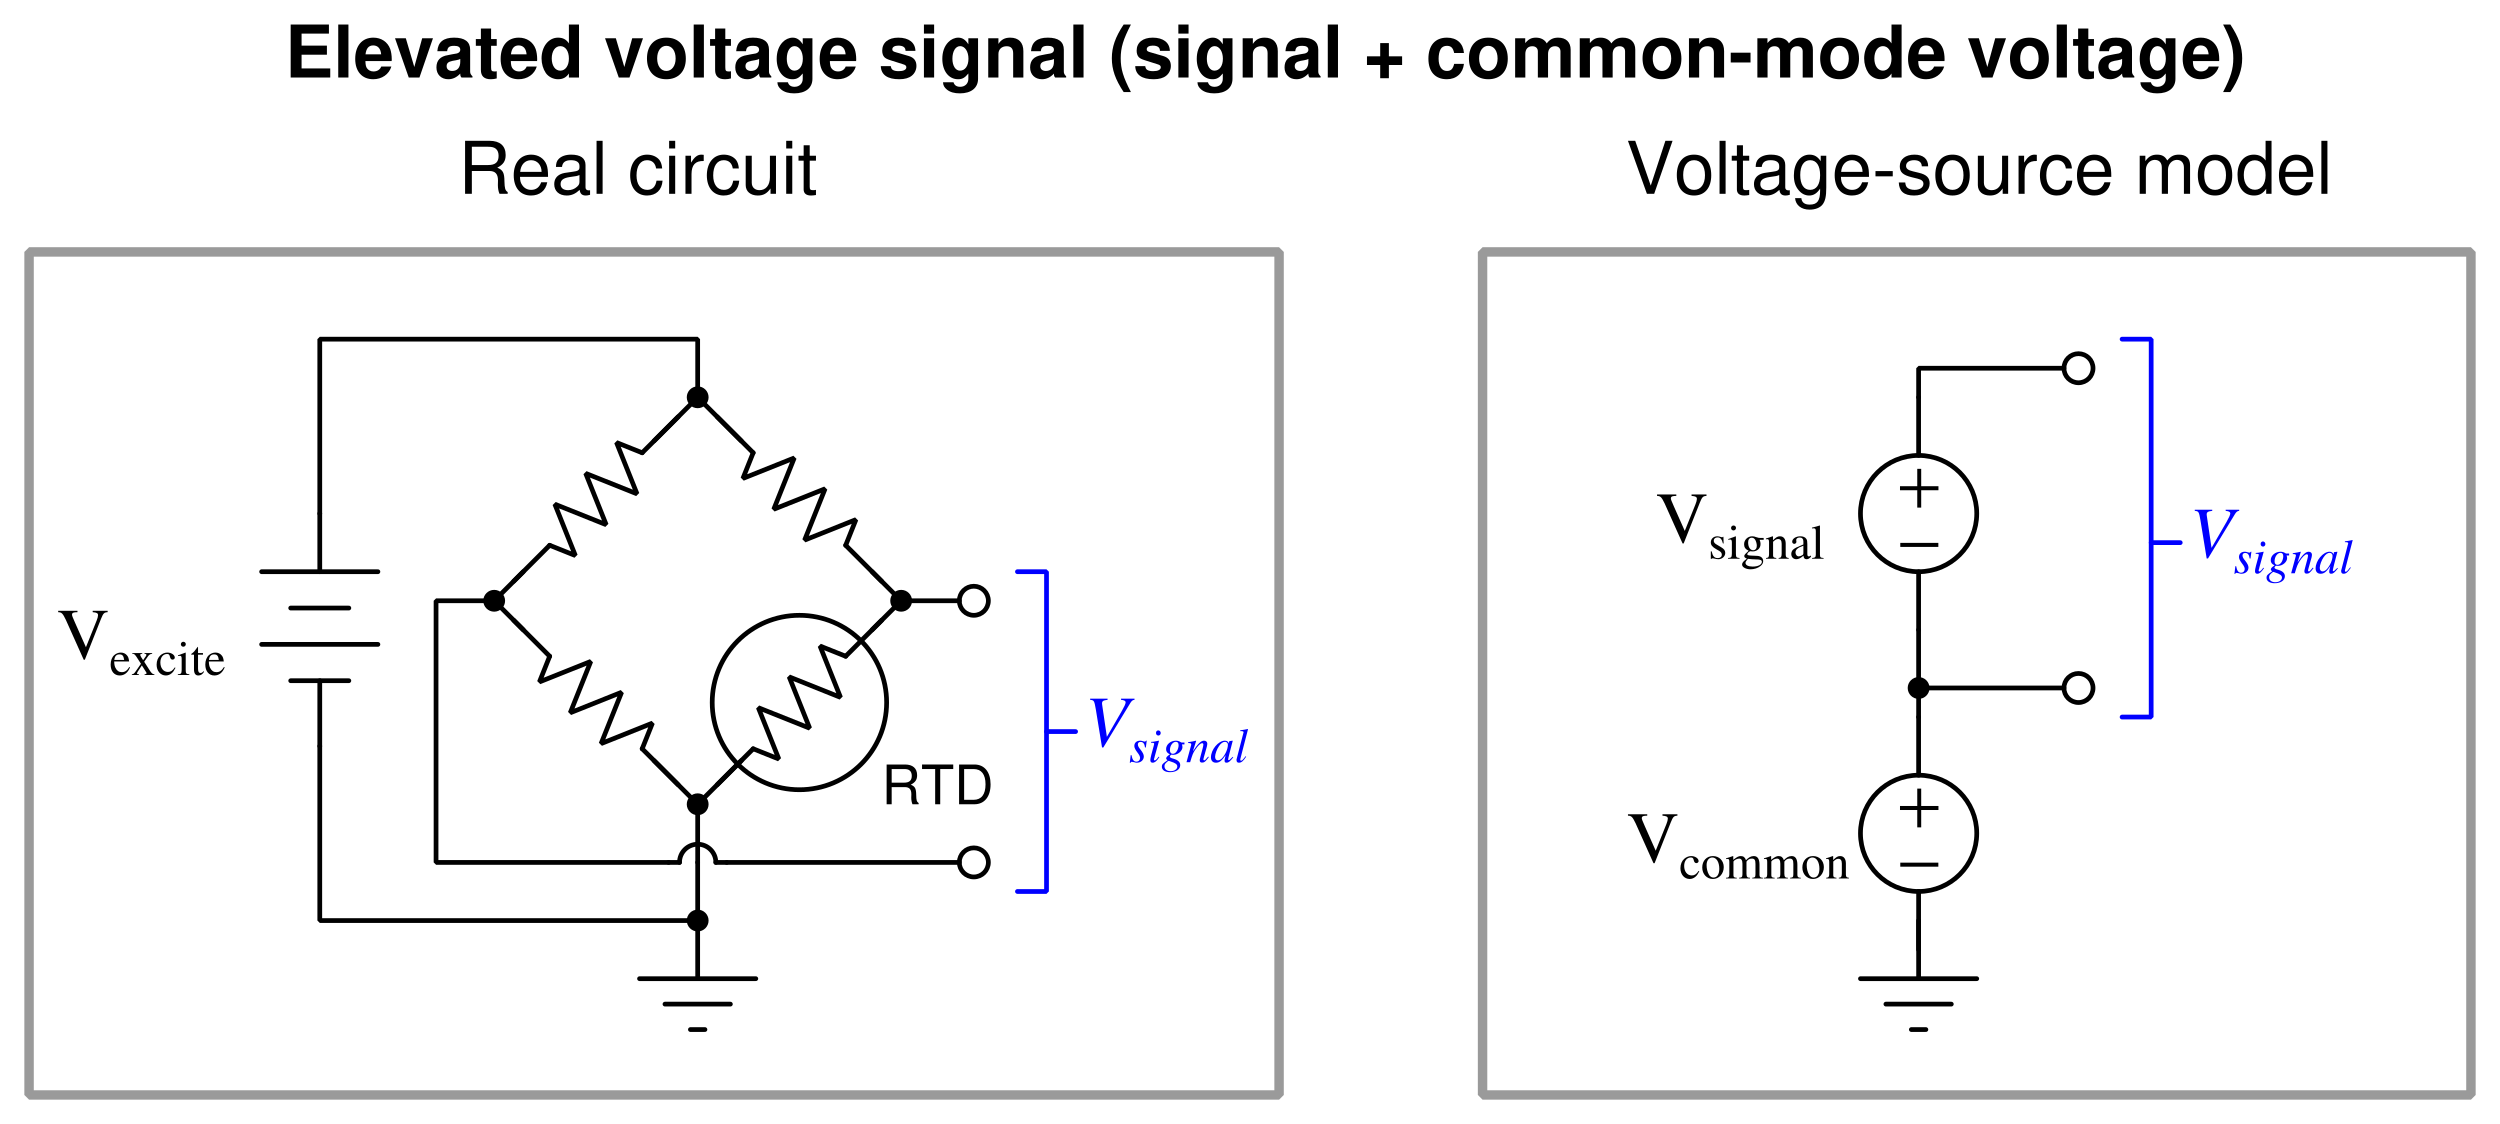 <?xml version="1.0" encoding="UTF-8"?>
<svg xmlns="http://www.w3.org/2000/svg" xmlns:xlink="http://www.w3.org/1999/xlink" viewBox="0 0 386.999 174" version="1.2">
<defs>
<g>
<symbol overflow="visible" id="glyph0-0">
<path style="stroke:none;" d=""/>
</symbol>
<symbol overflow="visible" id="glyph0-1">
<path style="stroke:none;" d="M 7.844 -7.453 L 5.531 -7.453 L 5.531 -7.234 C 6.156 -7.188 6.359 -7.078 6.359 -6.766 C 6.359 -6.578 6.281 -6.281 6.141 -5.938 L 4.484 -1.812 L 2.797 -5.609 C 2.422 -6.453 2.328 -6.688 2.328 -6.859 C 2.328 -7.094 2.484 -7.188 2.844 -7.219 C 2.906 -7.219 3.031 -7.219 3.172 -7.234 L 3.172 -7.453 L 0.188 -7.453 L 0.188 -7.234 C 0.734 -7.219 0.891 -7.047 1.375 -6.047 L 4.141 0.125 L 4.312 0.125 L 6.812 -6.188 C 7.172 -7.078 7.297 -7.203 7.844 -7.234 Z M 7.844 -7.453 "/>
</symbol>
<symbol overflow="visible" id="glyph1-0">
<path style="stroke:none;" d=""/>
</symbol>
<symbol overflow="visible" id="glyph1-1">
<path style="stroke:none;" d="M 3.078 -1.234 C 2.719 -0.656 2.391 -0.438 1.906 -0.438 C 1.469 -0.438 1.156 -0.656 0.938 -1.094 C 0.797 -1.375 0.75 -1.625 0.734 -2.094 L 3.047 -2.094 C 2.984 -2.578 2.922 -2.797 2.719 -3.031 C 2.5 -3.312 2.156 -3.469 1.766 -3.469 C 1.391 -3.469 1.031 -3.328 0.75 -3.078 C 0.391 -2.766 0.188 -2.234 0.188 -1.609 C 0.188 -0.578 0.734 0.078 1.594 0.078 C 2.312 0.078 2.875 -0.375 3.188 -1.188 Z M 0.75 -2.328 C 0.828 -2.922 1.078 -3.188 1.547 -3.188 C 2 -3.188 2.188 -2.984 2.281 -2.328 Z M 0.75 -2.328 "/>
</symbol>
<symbol overflow="visible" id="glyph1-2">
<path style="stroke:none;" d="M 2.094 0 L 3.609 0 L 3.609 -0.109 C 3.375 -0.109 3.219 -0.234 2.984 -0.562 L 2.031 -2.047 L 2.656 -2.938 C 2.797 -3.141 3.016 -3.266 3.266 -3.281 L 3.266 -3.391 L 2.078 -3.391 L 2.078 -3.281 C 2.297 -3.266 2.375 -3.219 2.375 -3.109 C 2.375 -3.016 2.281 -2.859 2.094 -2.625 C 2.062 -2.578 1.969 -2.438 1.875 -2.297 L 1.812 -2.375 C 1.688 -2.547 1.625 -2.656 1.609 -2.688 C 1.469 -2.922 1.422 -3.031 1.422 -3.109 C 1.422 -3.219 1.516 -3.266 1.734 -3.281 L 1.734 -3.391 L 0.188 -3.391 L 0.188 -3.281 L 0.25 -3.281 C 0.469 -3.281 0.594 -3.172 0.828 -2.828 L 1.531 -1.734 L 0.672 -0.5 C 0.453 -0.188 0.375 -0.141 0.125 -0.109 L 0.125 0 L 1.219 0 L 1.219 -0.109 C 1 -0.109 0.922 -0.156 0.922 -0.25 C 0.922 -0.297 0.969 -0.406 1.062 -0.562 L 1.672 -1.484 L 2.344 -0.422 C 2.375 -0.391 2.391 -0.344 2.391 -0.297 C 2.391 -0.156 2.344 -0.125 2.094 -0.109 Z M 2.094 0 "/>
</symbol>
<symbol overflow="visible" id="glyph1-3">
<path style="stroke:none;" d="M 3 -1.172 C 2.641 -0.641 2.359 -0.469 1.938 -0.469 C 1.25 -0.469 0.766 -1.062 0.766 -1.938 C 0.766 -2.719 1.188 -3.25 1.797 -3.25 C 2.062 -3.25 2.156 -3.172 2.234 -2.891 L 2.281 -2.719 C 2.344 -2.5 2.484 -2.375 2.641 -2.375 C 2.844 -2.375 3 -2.516 3 -2.688 C 3 -3.109 2.469 -3.469 1.844 -3.469 C 1.469 -3.469 1.078 -3.312 0.781 -3.047 C 0.406 -2.719 0.188 -2.203 0.188 -1.594 C 0.188 -0.625 0.781 0.078 1.625 0.078 C 1.953 0.078 2.266 -0.047 2.531 -0.281 C 2.734 -0.453 2.875 -0.656 3.109 -1.109 Z M 3 -1.172 "/>
</symbol>
<symbol overflow="visible" id="glyph1-4">
<path style="stroke:none;" d="M 0.125 0 L 1.906 0 L 1.906 -0.109 C 1.406 -0.156 1.359 -0.219 1.344 -0.766 L 1.344 -3.438 L 1.312 -3.469 L 0.156 -3.047 L 0.156 -2.938 L 0.203 -2.938 C 0.297 -2.953 0.391 -2.969 0.469 -2.969 C 0.641 -2.969 0.719 -2.844 0.719 -2.516 L 0.719 -0.766 C 0.703 -0.203 0.625 -0.141 0.125 -0.109 Z M 0.969 -5.141 C 0.766 -5.141 0.594 -4.969 0.594 -4.766 C 0.594 -4.547 0.75 -4.375 0.969 -4.375 C 1.188 -4.375 1.359 -4.547 1.359 -4.766 C 1.359 -4.984 1.188 -5.141 0.969 -5.141 Z M 0.969 -5.141 "/>
</symbol>
<symbol overflow="visible" id="glyph1-5">
<path style="stroke:none;" d="M 1.922 -3.391 L 1.156 -3.391 L 1.156 -4.266 C 1.156 -4.344 1.141 -4.359 1.109 -4.359 C 0.672 -3.734 0.438 -3.469 0.219 -3.344 C 0.141 -3.297 0.094 -3.25 0.094 -3.203 C 0.094 -3.172 0.109 -3.156 0.125 -3.141 L 0.531 -3.141 L 0.531 -0.875 C 0.531 -0.25 0.75 0.078 1.203 0.078 C 1.562 0.078 1.859 -0.109 2.094 -0.5 L 2 -0.578 C 1.844 -0.391 1.719 -0.312 1.547 -0.312 C 1.266 -0.312 1.156 -0.516 1.156 -1 L 1.156 -3.141 L 1.922 -3.141 Z M 1.922 -3.391 "/>
</symbol>
<symbol overflow="visible" id="glyph1-6">
<path style="stroke:none;" d="M 2.375 -2.359 L 2.344 -3.391 L 2.266 -3.391 C 2.219 -3.344 2.188 -3.312 2.141 -3.312 C 2.094 -3.312 2.016 -3.328 1.938 -3.359 C 1.766 -3.422 1.594 -3.469 1.406 -3.469 C 0.812 -3.469 0.391 -3.078 0.391 -2.531 C 0.391 -2.109 0.625 -1.812 1.266 -1.453 L 1.703 -1.203 C 1.969 -1.047 2.094 -0.859 2.094 -0.625 C 2.094 -0.297 1.859 -0.094 1.469 -0.094 C 0.953 -0.094 0.688 -0.375 0.516 -1.141 L 0.391 -1.141 L 0.391 0.031 L 0.484 0.031 C 0.547 -0.047 0.578 -0.062 0.656 -0.062 C 0.75 -0.062 0.844 -0.047 1.016 0 C 1.219 0.047 1.406 0.078 1.562 0.078 C 2.141 0.078 2.625 -0.359 2.625 -0.891 C 2.625 -1.266 2.438 -1.516 1.984 -1.781 L 1.172 -2.266 C 0.969 -2.391 0.844 -2.578 0.844 -2.781 C 0.844 -3.094 1.078 -3.297 1.438 -3.297 C 1.859 -3.297 2.094 -3.047 2.266 -2.359 Z M 2.375 -2.359 "/>
</symbol>
<symbol overflow="visible" id="glyph1-7">
<path style="stroke:none;" d="M 3.547 -2.922 L 3.547 -3.219 L 2.953 -3.219 C 2.797 -3.219 2.703 -3.234 2.547 -3.297 L 2.375 -3.344 C 2.188 -3.422 1.969 -3.469 1.781 -3.469 C 1.078 -3.469 0.516 -2.922 0.516 -2.234 C 0.516 -1.766 0.719 -1.469 1.219 -1.234 L 1.031 -1.047 C 0.859 -0.891 0.781 -0.812 0.75 -0.781 C 0.594 -0.625 0.547 -0.531 0.547 -0.406 C 0.547 -0.234 0.625 -0.156 0.953 0 C 0.406 0.391 0.203 0.625 0.203 0.906 C 0.203 1.312 0.797 1.641 1.516 1.641 C 2.078 1.641 2.672 1.453 3.062 1.125 C 3.344 0.891 3.469 0.656 3.469 0.375 C 3.469 -0.094 3.125 -0.406 2.562 -0.438 L 1.594 -0.484 C 1.188 -0.5 1 -0.562 1 -0.688 C 1 -0.844 1.25 -1.094 1.453 -1.156 C 1.719 -1.141 1.875 -1.125 1.875 -1.125 C 2.156 -1.125 2.469 -1.234 2.703 -1.438 C 2.938 -1.656 3.062 -1.906 3.062 -2.297 C 3.062 -2.516 3.016 -2.688 2.922 -2.922 Z M 1.109 0.016 C 1.359 0.062 1.953 0.109 2.328 0.109 C 3.016 0.109 3.266 0.203 3.266 0.484 C 3.266 0.922 2.688 1.219 1.844 1.219 C 1.172 1.219 0.734 1 0.734 0.656 C 0.734 0.484 0.812 0.375 1.109 0.016 Z M 1.141 -2.547 C 1.141 -2.984 1.359 -3.25 1.703 -3.25 C 1.938 -3.25 2.125 -3.125 2.25 -2.906 C 2.391 -2.641 2.484 -2.297 2.484 -2 C 2.484 -1.578 2.266 -1.312 1.922 -1.312 C 1.453 -1.312 1.141 -1.797 1.141 -2.516 Z M 1.141 -2.547 "/>
</symbol>
<symbol overflow="visible" id="glyph1-8">
<path style="stroke:none;" d="M 0.141 0 L 1.734 0 L 1.734 -0.109 C 1.359 -0.141 1.234 -0.234 1.234 -0.5 L 1.234 -2.625 C 1.594 -2.953 1.766 -3.047 2.016 -3.047 C 2.375 -3.047 2.562 -2.812 2.562 -2.312 L 2.562 -0.75 C 2.547 -0.25 2.453 -0.141 2.094 -0.109 L 2.094 0 L 3.656 0 L 3.656 -0.109 C 3.281 -0.156 3.203 -0.234 3.188 -0.609 L 3.188 -2.328 C 3.188 -3.047 2.859 -3.469 2.297 -3.469 C 1.953 -3.469 1.719 -3.344 1.219 -2.859 L 1.219 -3.453 L 1.156 -3.469 C 0.766 -3.328 0.516 -3.234 0.125 -3.125 L 0.125 -3 C 0.172 -3.016 0.234 -3.031 0.328 -3.031 C 0.531 -3.031 0.609 -2.922 0.609 -2.547 L 0.609 -0.672 C 0.594 -0.234 0.516 -0.141 0.141 -0.109 Z M 0.141 0 "/>
</symbol>
<symbol overflow="visible" id="glyph1-9">
<path style="stroke:none;" d="M 3.328 -0.5 C 3.203 -0.391 3.109 -0.359 3 -0.359 C 2.828 -0.359 2.766 -0.453 2.766 -0.797 L 2.766 -2.266 C 2.766 -2.656 2.734 -2.875 2.625 -3.047 C 2.453 -3.328 2.125 -3.469 1.688 -3.469 C 0.984 -3.469 0.422 -3.094 0.422 -2.625 C 0.422 -2.453 0.562 -2.297 0.75 -2.297 C 0.922 -2.297 1.078 -2.453 1.078 -2.609 C 1.078 -2.641 1.078 -2.688 1.062 -2.734 C 1.047 -2.797 1.047 -2.859 1.047 -2.922 C 1.047 -3.125 1.281 -3.281 1.594 -3.281 C 1.953 -3.281 2.156 -3.062 2.156 -2.656 L 2.156 -2.203 C 1.016 -1.734 0.875 -1.672 0.547 -1.391 C 0.391 -1.234 0.281 -0.984 0.281 -0.734 C 0.281 -0.25 0.609 0.078 1.062 0.078 C 1.406 0.078 1.703 -0.078 2.172 -0.469 C 2.203 -0.078 2.344 0.078 2.656 0.078 C 2.906 0.078 3.062 -0.016 3.328 -0.297 Z M 2.156 -0.922 C 2.156 -0.703 2.125 -0.625 1.969 -0.531 C 1.781 -0.422 1.578 -0.359 1.422 -0.359 C 1.156 -0.359 0.938 -0.625 0.938 -0.938 L 0.938 -0.969 C 0.953 -1.422 1.281 -1.703 2.156 -2.016 Z M 2.156 -0.922 "/>
</symbol>
<symbol overflow="visible" id="glyph1-10">
<path style="stroke:none;" d="M 0.156 0 L 1.938 0 L 1.938 -0.109 C 1.469 -0.141 1.375 -0.203 1.375 -0.625 L 1.375 -5.125 L 1.344 -5.141 C 0.953 -5.016 0.672 -4.938 0.141 -4.812 L 0.141 -4.688 L 0.188 -4.688 C 0.266 -4.703 0.359 -4.703 0.422 -4.703 C 0.656 -4.703 0.734 -4.594 0.734 -4.25 L 0.734 -0.656 C 0.734 -0.25 0.625 -0.141 0.156 -0.109 Z M 0.156 0 "/>
</symbol>
<symbol overflow="visible" id="glyph1-11">
<path style="stroke:none;" d="M 1.875 -3.469 C 0.891 -3.469 0.219 -2.734 0.219 -1.703 C 0.219 -0.672 0.922 0.078 1.875 0.078 C 2.812 0.078 3.547 -0.719 3.547 -1.766 C 3.547 -2.75 2.844 -3.469 1.875 -3.469 Z M 1.781 -3.25 C 2.422 -3.25 2.859 -2.531 2.859 -1.5 C 2.859 -0.641 2.516 -0.141 1.953 -0.141 C 1.672 -0.141 1.391 -0.312 1.234 -0.625 C 1.016 -1.016 0.891 -1.531 0.891 -2.078 C 0.891 -2.781 1.25 -3.25 1.781 -3.25 Z M 1.781 -3.25 "/>
</symbol>
<symbol overflow="visible" id="glyph1-12">
<path style="stroke:none;" d="M 0.125 0 L 1.797 0 L 1.797 -0.109 C 1.406 -0.125 1.281 -0.203 1.281 -0.5 L 1.281 -2.625 C 1.281 -2.641 1.344 -2.719 1.391 -2.766 C 1.578 -2.938 1.906 -3.078 2.172 -3.078 C 2.5 -3.078 2.672 -2.812 2.672 -2.281 L 2.672 -0.641 C 2.656 -0.219 2.578 -0.141 2.156 -0.109 L 2.156 0 L 3.844 0 L 3.844 -0.109 C 3.422 -0.109 3.312 -0.234 3.297 -0.719 L 3.297 -2.609 C 3.531 -2.938 3.766 -3.078 4.125 -3.078 C 4.547 -3.078 4.688 -2.875 4.688 -2.25 L 4.688 -0.656 C 4.672 -0.203 4.625 -0.156 4.188 -0.109 L 4.188 0 L 5.844 0 L 5.844 -0.109 L 5.641 -0.125 C 5.406 -0.172 5.312 -0.281 5.312 -0.578 L 5.312 -2.125 C 5.312 -3.016 5.016 -3.469 4.438 -3.469 C 4 -3.469 3.625 -3.266 3.219 -2.828 C 3.078 -3.266 2.828 -3.469 2.422 -3.469 C 2.078 -3.469 1.875 -3.359 1.25 -2.891 L 1.25 -3.453 L 1.203 -3.469 C 0.797 -3.328 0.547 -3.234 0.141 -3.125 L 0.141 -3 C 0.234 -3.016 0.297 -3.031 0.391 -3.031 C 0.578 -3.031 0.641 -2.906 0.641 -2.547 L 0.641 -0.641 C 0.625 -0.219 0.531 -0.109 0.125 -0.109 Z M 0.125 0 "/>
</symbol>
<symbol overflow="visible" id="glyph2-0">
<path style="stroke:none;" d=""/>
</symbol>
<symbol overflow="visible" id="glyph2-1">
<path style="stroke:none;" d="M 3.391 -6 L 2.781 -6 L 2.781 -3.312 L 0.109 -3.312 L 0.109 -2.688 L 2.781 -2.688 L 2.781 0 L 3.391 0 L 3.391 -2.688 L 6.062 -2.688 L 6.062 -3.312 L 3.391 -3.312 Z M 3.391 -6 "/>
</symbol>
<symbol overflow="visible" id="glyph2-2">
<path style="stroke:none;" d="M 0.125 -3.312 L 0.125 -2.688 L 6.016 -2.688 L 6.016 -3.312 Z M 0.125 -3.312 "/>
</symbol>
<symbol overflow="visible" id="glyph3-0">
<path style="stroke:none;" d=""/>
</symbol>
<symbol overflow="visible" id="glyph3-1">
<path style="stroke:none;" d="M 7.734 -7.344 L 5.641 -7.344 L 5.641 -7.172 C 6.156 -7.109 6.359 -7 6.359 -6.781 C 6.359 -6.562 6.141 -6.094 5.766 -5.438 L 3.453 -1.438 L 2.719 -6.422 C 2.703 -6.484 2.703 -6.531 2.703 -6.594 C 2.703 -6.969 2.859 -7.078 3.562 -7.172 L 3.562 -7.344 L 0.859 -7.344 L 0.859 -7.172 C 1.484 -7.094 1.5 -7.062 1.75 -5.641 L 2.703 0.203 L 2.906 0.203 L 7.109 -6.719 C 7.297 -7.016 7.484 -7.156 7.734 -7.172 Z M 7.734 -7.344 "/>
</symbol>
<symbol overflow="visible" id="glyph4-0">
<path style="stroke:none;" d=""/>
</symbol>
<symbol overflow="visible" id="glyph4-1">
<path style="stroke:none;" d="M 0.266 -1.094 L 0.125 0.094 L 0.234 0.094 C 0.312 -0.031 0.344 -0.062 0.422 -0.062 C 0.5 -0.062 0.641 -0.031 0.797 0 C 0.969 0.062 1.078 0.078 1.203 0.078 C 1.844 0.078 2.297 -0.328 2.297 -0.891 C 2.297 -1.188 2.125 -1.516 1.781 -1.953 C 1.484 -2.297 1.375 -2.531 1.375 -2.75 C 1.375 -3 1.531 -3.141 1.797 -3.141 C 2.188 -3.141 2.406 -2.875 2.484 -2.281 L 2.609 -2.281 L 2.75 -3.328 L 2.656 -3.328 C 2.578 -3.219 2.531 -3.188 2.422 -3.188 C 2.359 -3.188 2.297 -3.203 2.156 -3.25 C 1.969 -3.312 1.859 -3.328 1.734 -3.328 C 1.172 -3.328 0.828 -3 0.828 -2.5 C 0.828 -2.25 0.984 -1.922 1.297 -1.516 C 1.594 -1.141 1.719 -0.875 1.719 -0.656 C 1.719 -0.312 1.484 -0.078 1.156 -0.078 C 0.734 -0.078 0.516 -0.391 0.391 -1.094 Z M 0.266 -1.094 "/>
</symbol>
<symbol overflow="visible" id="glyph4-2">
<path style="stroke:none;" d="M 1.672 -0.859 C 1.484 -0.609 1.438 -0.547 1.359 -0.469 C 1.234 -0.344 1.125 -0.266 1.047 -0.266 C 1 -0.266 0.938 -0.328 0.938 -0.391 C 0.938 -0.453 0.953 -0.578 1.016 -0.719 L 1.047 -0.844 L 1.047 -0.875 L 1.719 -3.312 L 1.688 -3.328 C 0.922 -3.172 0.781 -3.156 0.484 -3.141 L 0.484 -3.016 C 0.891 -3 0.969 -2.984 0.969 -2.828 C 0.969 -2.766 0.938 -2.641 0.891 -2.5 L 0.531 -1.172 C 0.422 -0.719 0.375 -0.5 0.375 -0.344 C 0.375 -0.062 0.484 0.078 0.719 0.078 C 1.062 0.078 1.344 -0.141 1.766 -0.781 Z M 1.609 -4.922 C 1.406 -4.922 1.25 -4.766 1.25 -4.531 C 1.25 -4.281 1.406 -4.125 1.625 -4.125 C 1.812 -4.125 1.984 -4.297 1.984 -4.516 C 1.984 -4.734 1.812 -4.922 1.609 -4.922 Z M 1.609 -4.922 "/>
</symbol>
<symbol overflow="visible" id="glyph4-3">
<path style="stroke:none;" d="M 3.562 -3.047 L 3.094 -3.047 C 3.078 -3.047 3.031 -3.062 2.969 -3.109 C 2.766 -3.25 2.516 -3.328 2.234 -3.328 C 1.406 -3.328 0.719 -2.734 0.719 -2.031 C 0.719 -1.641 0.875 -1.422 1.312 -1.219 C 0.875 -0.922 0.734 -0.766 0.734 -0.594 C 0.734 -0.484 0.797 -0.406 0.938 -0.297 C 0.203 0.203 0.062 0.344 0.062 0.688 C 0.062 1.219 0.562 1.547 1.312 1.547 C 2.266 1.547 2.906 1.109 2.906 0.453 C 2.906 -0.016 2.547 -0.344 1.828 -0.547 C 1.484 -0.625 1.297 -0.75 1.297 -0.859 C 1.297 -0.969 1.469 -1.172 1.562 -1.172 C 1.578 -1.172 1.594 -1.172 1.625 -1.156 C 1.688 -1.141 1.766 -1.141 1.859 -1.141 C 2.547 -1.141 3.25 -1.75 3.25 -2.328 C 3.25 -2.469 3.219 -2.594 3.172 -2.75 L 3.562 -2.75 Z M 1.109 -0.203 C 1.125 -0.203 1.141 -0.203 1.156 -0.203 C 1.172 -0.188 1.25 -0.172 1.375 -0.125 C 2.172 0.125 2.453 0.328 2.453 0.672 C 2.453 1.078 2.016 1.391 1.438 1.391 C 0.828 1.391 0.469 1.094 0.469 0.625 C 0.469 0.438 0.516 0.312 0.641 0.172 C 0.75 0.031 1.047 -0.203 1.109 -0.203 Z M 2.234 -3.156 C 2.516 -3.156 2.656 -2.969 2.656 -2.625 C 2.656 -2.344 2.562 -2.031 2.422 -1.766 C 2.25 -1.469 2.016 -1.297 1.766 -1.297 C 1.469 -1.297 1.312 -1.5 1.312 -1.859 C 1.312 -2.547 1.734 -3.156 2.234 -3.156 Z M 2.234 -3.156 "/>
</symbol>
<symbol overflow="visible" id="glyph4-4">
<path style="stroke:none;" d="M 3.469 -0.875 C 3.062 -0.375 2.969 -0.281 2.844 -0.281 C 2.781 -0.281 2.719 -0.344 2.719 -0.406 C 2.719 -0.469 2.75 -0.609 2.828 -0.875 L 3.266 -2.438 C 3.297 -2.594 3.328 -2.75 3.328 -2.859 C 3.328 -3.141 3.125 -3.328 2.828 -3.328 C 2.344 -3.328 1.875 -2.859 1.094 -1.672 L 1.609 -3.312 L 1.578 -3.328 C 1.188 -3.234 1.016 -3.203 0.359 -3.094 L 0.359 -2.969 C 0.75 -2.953 0.844 -2.922 0.844 -2.766 C 0.844 -2.719 0.844 -2.672 0.828 -2.641 L 0.109 0 L 0.672 0 C 1.031 -1.188 1.094 -1.359 1.422 -1.875 C 1.875 -2.562 2.266 -2.938 2.531 -2.938 C 2.656 -2.938 2.719 -2.859 2.719 -2.719 C 2.719 -2.625 2.672 -2.375 2.609 -2.141 L 2.281 -0.906 C 2.188 -0.516 2.156 -0.422 2.156 -0.344 C 2.156 -0.047 2.266 0.062 2.516 0.062 C 2.859 0.062 3.047 -0.078 3.562 -0.781 Z M 3.469 -0.875 "/>
</symbol>
<symbol overflow="visible" id="glyph4-5">
<path style="stroke:none;" d="M 3.5 -0.828 L 3.281 -0.625 C 3.047 -0.375 2.953 -0.312 2.891 -0.312 C 2.828 -0.312 2.781 -0.359 2.781 -0.406 C 2.781 -0.562 3.109 -1.859 3.453 -3.141 C 3.484 -3.219 3.484 -3.234 3.5 -3.297 L 3.453 -3.328 L 2.984 -3.266 L 2.969 -3.25 L 2.891 -2.891 C 2.828 -3.156 2.609 -3.328 2.281 -3.328 C 1.281 -3.328 0.125 -1.953 0.125 -0.75 C 0.125 -0.219 0.422 0.078 0.891 0.078 C 1.422 0.078 1.75 -0.172 2.406 -1.094 C 2.25 -0.484 2.234 -0.422 2.234 -0.234 C 2.234 -0.016 2.328 0.078 2.531 0.078 C 2.844 0.078 3.016 -0.062 3.578 -0.75 Z M 2.328 -3.156 C 2.578 -3.141 2.75 -2.953 2.75 -2.703 C 2.75 -2.062 2.359 -1.172 1.859 -0.625 C 1.672 -0.422 1.422 -0.281 1.203 -0.281 C 0.922 -0.281 0.766 -0.5 0.766 -0.844 C 0.766 -1.266 1.047 -2.031 1.375 -2.5 C 1.672 -2.938 2.016 -3.172 2.328 -3.156 Z M 2.328 -3.156 "/>
</symbol>
<symbol overflow="visible" id="glyph4-6">
<path style="stroke:none;" d="M 1.719 -0.922 C 1.234 -0.297 1.172 -0.234 1 -0.234 C 0.922 -0.234 0.891 -0.281 0.891 -0.375 C 0.891 -0.438 0.906 -0.531 0.953 -0.672 C 0.953 -0.703 0.969 -0.719 0.969 -0.734 L 0.969 -0.75 L 2.094 -5.109 L 2.062 -5.141 C 1.609 -5.031 1.328 -5 0.891 -4.938 L 0.891 -4.812 C 1.25 -4.812 1.406 -4.781 1.406 -4.641 C 1.406 -4.609 1.391 -4.578 1.375 -4.516 L 0.344 -0.531 C 0.312 -0.453 0.312 -0.391 0.312 -0.344 C 0.312 -0.062 0.438 0.078 0.672 0.078 C 1.062 0.078 1.328 -0.125 1.812 -0.859 Z M 1.719 -0.922 "/>
</symbol>
<symbol overflow="visible" id="glyph5-0">
<path style="stroke:none;" d=""/>
</symbol>
<symbol overflow="visible" id="glyph5-1">
<path style="stroke:none;" d="M 2.094 -3.531 L 4.797 -3.531 C 5.719 -3.531 6.141 -3.078 6.141 -2.062 L 6.125 -1.344 C 6.125 -0.828 6.219 -0.344 6.375 0 L 7.641 0 L 7.641 -0.266 C 7.25 -0.531 7.172 -0.828 7.141 -1.906 C 7.125 -3.266 6.922 -3.672 6.031 -4.047 C 6.953 -4.516 7.328 -5.062 7.328 -6 C 7.328 -7.422 6.453 -8.203 4.828 -8.203 L 1.047 -8.203 L 1.047 0 L 2.094 0 Z M 2.094 -4.453 L 2.094 -7.281 L 4.625 -7.281 C 5.203 -7.281 5.547 -7.188 5.812 -6.969 C 6.094 -6.734 6.234 -6.359 6.234 -5.875 C 6.234 -4.891 5.734 -4.453 4.625 -4.453 Z M 2.094 -4.453 "/>
</symbol>
<symbol overflow="visible" id="glyph5-2">
<path style="stroke:none;" d="M 5.766 -2.625 C 5.766 -3.531 5.703 -4.078 5.531 -4.516 C 5.156 -5.484 4.25 -6.062 3.156 -6.062 C 1.5 -6.062 0.453 -4.812 0.453 -2.875 C 0.453 -0.922 1.469 0.266 3.125 0.266 C 4.484 0.266 5.406 -0.5 5.641 -1.781 L 4.703 -1.781 C 4.438 -1.016 3.922 -0.609 3.156 -0.609 C 2.562 -0.609 2.062 -0.875 1.75 -1.375 C 1.516 -1.703 1.438 -2.047 1.422 -2.625 Z M 1.453 -3.391 C 1.531 -4.484 2.188 -5.203 3.141 -5.203 C 4.094 -5.203 4.766 -4.453 4.766 -3.391 Z M 1.453 -3.391 "/>
</symbol>
<symbol overflow="visible" id="glyph5-3">
<path style="stroke:none;" d="M 6.016 -0.547 C 5.922 -0.531 5.875 -0.531 5.812 -0.531 C 5.484 -0.531 5.312 -0.703 5.312 -0.984 L 5.312 -4.453 C 5.312 -5.5 4.547 -6.062 3.094 -6.062 C 2.234 -6.062 1.547 -5.812 1.141 -5.375 C 0.859 -5.078 0.75 -4.734 0.734 -4.156 L 1.672 -4.156 C 1.75 -4.875 2.188 -5.203 3.062 -5.203 C 3.922 -5.203 4.375 -4.875 4.375 -4.312 L 4.375 -4.078 C 4.359 -3.672 4.156 -3.516 3.391 -3.422 C 2.062 -3.25 1.875 -3.203 1.5 -3.062 C 0.828 -2.766 0.469 -2.25 0.469 -1.484 C 0.469 -0.422 1.219 0.266 2.406 0.266 C 3.156 0.266 3.75 0 4.406 -0.609 C 4.484 0 4.766 0.266 5.375 0.266 C 5.578 0.266 5.703 0.234 6.016 0.156 Z M 4.375 -1.859 C 4.375 -1.547 4.281 -1.344 4 -1.094 C 3.625 -0.75 3.156 -0.562 2.609 -0.562 C 1.875 -0.562 1.453 -0.906 1.453 -1.5 C 1.453 -2.125 1.859 -2.438 2.875 -2.594 C 3.875 -2.719 4.062 -2.766 4.375 -2.906 Z M 4.375 -1.859 "/>
</symbol>
<symbol overflow="visible" id="glyph5-4">
<path style="stroke:none;" d="M 1.703 -8.203 L 0.766 -8.203 L 0.766 0 L 1.703 0 Z M 1.703 -8.203 "/>
</symbol>
<symbol overflow="visible" id="glyph5-5">
<path style="stroke:none;" d=""/>
</symbol>
<symbol overflow="visible" id="glyph5-6">
<path style="stroke:none;" d="M 5.297 -3.922 C 5.25 -4.484 5.125 -4.859 4.906 -5.188 C 4.5 -5.734 3.797 -6.062 2.969 -6.062 C 1.375 -6.062 0.344 -4.797 0.344 -2.844 C 0.344 -0.938 1.359 0.266 2.953 0.266 C 4.359 0.266 5.25 -0.578 5.359 -2.031 L 4.422 -2.031 C 4.266 -1.078 3.781 -0.609 2.984 -0.609 C 1.953 -0.609 1.328 -1.453 1.328 -2.844 C 1.328 -4.312 1.938 -5.203 2.953 -5.203 C 3.75 -5.203 4.234 -4.734 4.359 -3.922 Z M 5.297 -3.922 "/>
</symbol>
<symbol overflow="visible" id="glyph5-7">
<path style="stroke:none;" d="M 1.688 -5.891 L 0.75 -5.891 L 0.75 0 L 1.688 0 Z M 1.688 -8.203 L 0.75 -8.203 L 0.75 -7.016 L 1.688 -7.016 Z M 1.688 -8.203 "/>
</symbol>
<symbol overflow="visible" id="glyph5-8">
<path style="stroke:none;" d="M 0.781 -5.891 L 0.781 0 L 1.719 0 L 1.719 -3.062 C 1.734 -4.484 2.312 -5.109 3.609 -5.078 L 3.609 -6.031 C 3.453 -6.047 3.359 -6.062 3.25 -6.062 C 2.641 -6.062 2.188 -5.703 1.641 -4.828 L 1.641 -5.891 Z M 0.781 -5.891 "/>
</symbol>
<symbol overflow="visible" id="glyph5-9">
<path style="stroke:none;" d="M 5.422 0 L 5.422 -5.891 L 4.484 -5.891 L 4.484 -2.547 C 4.484 -1.344 3.859 -0.562 2.875 -0.562 C 2.141 -0.562 1.672 -1.016 1.672 -1.719 L 1.672 -5.891 L 0.734 -5.891 L 0.734 -1.344 C 0.734 -0.375 1.469 0.266 2.609 0.266 C 3.469 0.266 4.031 -0.047 4.578 -0.828 L 4.578 0 Z M 5.422 0 "/>
</symbol>
<symbol overflow="visible" id="glyph5-10">
<path style="stroke:none;" d="M 2.859 -5.891 L 1.891 -5.891 L 1.891 -7.516 L 0.953 -7.516 L 0.953 -5.891 L 0.156 -5.891 L 0.156 -5.125 L 0.953 -5.125 L 0.953 -0.672 C 0.953 -0.062 1.359 0.266 2.094 0.266 C 2.344 0.266 2.547 0.234 2.859 0.188 L 2.859 -0.609 C 2.719 -0.578 2.594 -0.562 2.406 -0.562 C 2 -0.562 1.891 -0.672 1.891 -1.094 L 1.891 -5.125 L 2.859 -5.125 Z M 2.859 -5.891 "/>
</symbol>
<symbol overflow="visible" id="glyph5-11">
<path style="stroke:none;" d="M 4.406 0 L 7.25 -8.203 L 6.141 -8.203 L 3.875 -1.266 L 1.469 -8.203 L 0.344 -8.203 L 3.281 0 Z M 4.406 0 "/>
</symbol>
<symbol overflow="visible" id="glyph5-12">
<path style="stroke:none;" d="M 3.062 -6.062 C 1.391 -6.062 0.406 -4.875 0.406 -2.906 C 0.406 -0.906 1.391 0.266 3.078 0.266 C 4.734 0.266 5.734 -0.922 5.734 -2.859 C 5.734 -4.906 4.766 -6.062 3.062 -6.062 Z M 3.078 -5.203 C 4.125 -5.203 4.766 -4.328 4.766 -2.875 C 4.766 -1.469 4.109 -0.609 3.078 -0.609 C 2.031 -0.609 1.391 -1.469 1.391 -2.906 C 1.391 -4.328 2.031 -5.203 3.078 -5.203 Z M 3.078 -5.203 "/>
</symbol>
<symbol overflow="visible" id="glyph5-13">
<path style="stroke:none;" d="M 4.547 -5.891 L 4.547 -5.047 C 4.078 -5.75 3.562 -6.062 2.812 -6.062 C 1.391 -6.062 0.391 -4.734 0.391 -2.844 C 0.391 -1.859 0.625 -1.141 1.141 -0.547 C 1.578 -0.016 2.141 0.266 2.75 0.266 C 3.453 0.266 3.953 -0.062 4.453 -0.797 L 4.453 -0.5 C 4.453 1.078 4.016 1.672 2.844 1.672 C 2.047 1.672 1.625 1.344 1.547 0.672 L 0.578 0.672 C 0.672 1.766 1.547 2.453 2.828 2.453 C 3.688 2.453 4.406 2.172 4.797 1.703 C 5.25 1.141 5.406 0.422 5.406 -0.969 L 5.406 -5.891 Z M 2.906 -5.203 C 3.891 -5.203 4.453 -4.359 4.453 -2.875 C 4.453 -1.438 3.875 -0.609 2.906 -0.609 C 1.938 -0.609 1.375 -1.453 1.375 -2.906 C 1.375 -4.344 1.938 -5.203 2.906 -5.203 Z M 2.906 -5.203 "/>
</symbol>
<symbol overflow="visible" id="glyph5-14">
<path style="stroke:none;" d="M 3.188 -3.516 L 0.516 -3.516 L 0.516 -2.703 L 3.188 -2.703 Z M 3.188 -3.516 "/>
</symbol>
<symbol overflow="visible" id="glyph5-15">
<path style="stroke:none;" d="M 4.922 -4.25 C 4.922 -5.406 4.156 -6.062 2.797 -6.062 C 1.422 -6.062 0.531 -5.359 0.531 -4.266 C 0.531 -3.344 1 -2.906 2.391 -2.562 L 3.281 -2.344 C 3.922 -2.188 4.188 -1.953 4.188 -1.547 C 4.188 -0.984 3.641 -0.609 2.812 -0.609 C 2.312 -0.609 1.875 -0.75 1.641 -1 C 1.5 -1.172 1.422 -1.344 1.375 -1.75 L 0.375 -1.75 C 0.422 -0.391 1.188 0.266 2.734 0.266 C 4.219 0.266 5.156 -0.469 5.156 -1.609 C 5.156 -2.484 4.672 -2.969 3.5 -3.25 L 2.594 -3.469 C 1.828 -3.641 1.5 -3.891 1.5 -4.312 C 1.5 -4.859 1.984 -5.203 2.75 -5.203 C 3.516 -5.203 3.922 -4.875 3.938 -4.25 Z M 4.922 -4.25 "/>
</symbol>
<symbol overflow="visible" id="glyph5-16">
<path style="stroke:none;" d="M 0.781 -5.891 L 0.781 0 L 1.734 0 L 1.734 -3.703 C 1.734 -4.562 2.344 -5.25 3.109 -5.25 C 3.812 -5.25 4.203 -4.812 4.203 -4.062 L 4.203 0 L 5.156 0 L 5.156 -3.703 C 5.156 -4.562 5.766 -5.25 6.531 -5.25 C 7.219 -5.25 7.625 -4.797 7.625 -4.062 L 7.625 0 L 8.578 0 L 8.578 -4.422 C 8.578 -5.484 7.969 -6.062 6.859 -6.062 C 6.078 -6.062 5.609 -5.828 5.047 -5.156 C 4.703 -5.797 4.234 -6.062 3.469 -6.062 C 2.672 -6.062 2.156 -5.766 1.656 -5.062 L 1.656 -5.891 Z M 0.781 -5.891 "/>
</symbol>
<symbol overflow="visible" id="glyph5-17">
<path style="stroke:none;" d="M 5.562 -8.203 L 4.641 -8.203 L 4.641 -5.156 C 4.234 -5.75 3.609 -6.062 2.828 -6.062 C 1.297 -6.062 0.297 -4.844 0.297 -2.953 C 0.297 -0.969 1.266 0.266 2.859 0.266 C 3.672 0.266 4.234 -0.047 4.734 -0.781 L 4.734 0 L 5.562 0 Z M 2.984 -5.188 C 4 -5.188 4.641 -4.297 4.641 -2.875 C 4.641 -1.516 3.984 -0.625 3 -0.625 C 1.953 -0.625 1.266 -1.531 1.266 -2.906 C 1.266 -4.281 1.953 -5.188 2.984 -5.188 Z M 2.984 -5.188 "/>
</symbol>
<symbol overflow="visible" id="glyph6-0">
<path style="stroke:none;" d=""/>
</symbol>
<symbol overflow="visible" id="glyph6-1">
<path style="stroke:none;" d="M 1.562 -2.656 L 3.594 -2.656 C 4.297 -2.656 4.609 -2.312 4.609 -1.547 L 4.594 -1 C 4.594 -0.625 4.672 -0.25 4.781 0 L 5.734 0 L 5.734 -0.188 C 5.438 -0.391 5.375 -0.609 5.359 -1.438 C 5.344 -2.453 5.188 -2.75 4.516 -3.031 C 5.219 -3.391 5.5 -3.797 5.5 -4.5 C 5.5 -5.562 4.828 -6.156 3.625 -6.156 L 0.781 -6.156 L 0.781 0 L 1.562 0 Z M 1.562 -3.344 L 1.562 -5.453 L 3.469 -5.453 C 3.906 -5.453 4.156 -5.391 4.359 -5.219 C 4.562 -5.047 4.672 -4.766 4.672 -4.406 C 4.672 -3.672 4.297 -3.344 3.469 -3.344 Z M 1.562 -3.344 "/>
</symbol>
<symbol overflow="visible" id="glyph6-2">
<path style="stroke:none;" d="M 2.984 -5.453 L 5 -5.453 L 5 -6.156 L 0.172 -6.156 L 0.172 -5.453 L 2.203 -5.453 L 2.203 0 L 2.984 0 Z M 2.984 -5.453 "/>
</symbol>
<symbol overflow="visible" id="glyph6-3">
<path style="stroke:none;" d="M 0.75 0 L 3.125 0 C 4.672 0 5.625 -1.172 5.625 -3.078 C 5.625 -4.984 4.688 -6.156 3.125 -6.156 L 0.75 -6.156 Z M 1.531 -0.688 L 1.531 -5.453 L 2.984 -5.453 C 4.203 -5.453 4.844 -4.641 4.844 -3.078 C 4.844 -1.516 4.203 -0.688 2.984 -0.688 Z M 1.531 -0.688 "/>
</symbol>
<symbol overflow="visible" id="glyph7-0">
<path style="stroke:none;" d=""/>
</symbol>
<symbol overflow="visible" id="glyph7-1">
<path style="stroke:none;" d="M 2.578 -3.531 L 6.5 -3.531 L 6.5 -4.938 L 2.578 -4.938 L 2.578 -6.797 L 6.812 -6.797 L 6.812 -8.203 L 0.891 -8.203 L 0.891 0 L 7.016 0 L 7.016 -1.406 L 2.578 -1.406 Z M 2.578 -3.531 "/>
</symbol>
<symbol overflow="visible" id="glyph7-2">
<path style="stroke:none;" d="M 2.328 -8.203 L 0.75 -8.203 L 0.75 0 L 2.328 0 Z M 2.328 -8.203 "/>
</symbol>
<symbol overflow="visible" id="glyph7-3">
<path style="stroke:none;" d="M 5.891 -2.547 C 5.906 -2.672 5.906 -2.734 5.906 -2.812 C 5.906 -3.422 5.812 -3.984 5.672 -4.406 C 5.266 -5.516 4.281 -6.172 3.062 -6.172 C 1.312 -6.172 0.25 -4.922 0.25 -2.875 C 0.25 -0.938 1.312 0.266 3.031 0.266 C 4.391 0.266 5.484 -0.5 5.844 -1.703 L 4.281 -1.703 C 4.094 -1.219 3.656 -0.938 3.078 -0.938 C 2.625 -0.938 2.266 -1.141 2.047 -1.469 C 1.906 -1.703 1.844 -1.969 1.828 -2.547 Z M 1.844 -3.594 C 1.953 -4.516 2.344 -4.969 3.031 -4.969 C 3.75 -4.969 4.188 -4.484 4.266 -3.594 Z M 1.844 -3.594 "/>
</symbol>
<symbol overflow="visible" id="glyph7-4">
<path style="stroke:none;" d="M 3.938 0 L 6.031 -6.078 L 4.359 -6.078 L 3.141 -1.625 L 1.828 -6.078 L 0.156 -6.078 L 2.281 0 Z M 3.938 0 "/>
</symbol>
<symbol overflow="visible" id="glyph7-5">
<path style="stroke:none;" d="M 5.891 -0.188 C 5.625 -0.453 5.531 -0.625 5.531 -0.938 L 5.531 -4.312 C 5.531 -5.547 4.688 -6.172 3.047 -6.172 C 1.406 -6.172 0.547 -5.484 0.453 -4.078 L 1.969 -4.078 C 2.047 -4.703 2.312 -4.906 3.078 -4.906 C 3.688 -4.906 4 -4.703 4 -4.297 C 4 -4.094 3.891 -3.922 3.719 -3.828 C 3.516 -3.719 3.516 -3.719 2.734 -3.594 L 2.109 -3.469 C 0.906 -3.281 0.312 -2.656 0.312 -1.562 C 0.312 -0.469 1.047 0.266 2.156 0.266 C 2.828 0.266 3.438 -0.016 4 -0.609 C 4 -0.297 4.031 -0.188 4.188 0 L 5.891 0 Z M 4 -2.438 C 4 -1.531 3.547 -1.016 2.75 -1.016 C 2.219 -1.016 1.891 -1.297 1.891 -1.75 C 1.891 -2.219 2.141 -2.438 2.797 -2.578 L 3.328 -2.672 C 3.75 -2.75 3.812 -2.781 4 -2.875 Z M 4 -2.438 "/>
</symbol>
<symbol overflow="visible" id="glyph7-6">
<path style="stroke:none;" d="M 3.391 -5.953 L 2.516 -5.953 L 2.516 -7.578 L 0.938 -7.578 L 0.938 -5.953 L 0.156 -5.953 L 0.156 -4.906 L 0.938 -4.906 L 0.938 -1.172 C 0.938 -0.219 1.438 0.266 2.469 0.266 C 2.828 0.266 3.094 0.219 3.391 0.141 L 3.391 -0.969 C 3.234 -0.938 3.156 -0.938 3.031 -0.938 C 2.609 -0.938 2.516 -1.062 2.516 -1.594 L 2.516 -4.906 L 3.391 -4.906 Z M 3.391 -5.953 "/>
</symbol>
<symbol overflow="visible" id="glyph7-7">
<path style="stroke:none;" d="M 4.562 0 L 6.125 0 L 6.125 -8.203 L 4.562 -8.203 L 4.562 -5.281 C 4.156 -5.891 3.641 -6.172 2.875 -6.172 C 1.422 -6.172 0.328 -4.781 0.328 -2.953 C 0.328 -2.125 0.578 -1.297 0.984 -0.703 C 1.391 -0.109 2.141 0.266 2.875 0.266 C 3.641 0.266 4.156 -0.016 4.562 -0.625 Z M 3.234 -4.859 C 4.031 -4.859 4.562 -4.094 4.562 -2.922 C 4.562 -1.828 4.016 -1.062 3.234 -1.062 C 2.438 -1.062 1.906 -1.828 1.906 -2.953 C 1.906 -4.078 2.438 -4.859 3.234 -4.859 Z M 3.234 -4.859 "/>
</symbol>
<symbol overflow="visible" id="glyph7-8">
<path style="stroke:none;" d=""/>
</symbol>
<symbol overflow="visible" id="glyph7-9">
<path style="stroke:none;" d="M 3.391 -6.172 C 1.531 -6.172 0.391 -4.953 0.391 -2.953 C 0.391 -0.953 1.531 0.266 3.391 0.266 C 5.25 0.266 6.406 -0.953 6.406 -2.906 C 6.406 -4.969 5.281 -6.172 3.391 -6.172 Z M 3.391 -4.906 C 4.266 -4.906 4.828 -4.125 4.828 -2.938 C 4.828 -1.797 4.234 -1.016 3.391 -1.016 C 2.547 -1.016 1.969 -1.781 1.969 -2.953 C 1.969 -4.125 2.547 -4.906 3.391 -4.906 Z M 3.391 -4.906 "/>
</symbol>
<symbol overflow="visible" id="glyph7-10">
<path style="stroke:none;" d="M 4.5 -6.078 L 4.5 -5.141 C 4.062 -5.844 3.578 -6.172 2.938 -6.172 C 2.391 -6.172 1.797 -5.906 1.391 -5.469 C 0.781 -4.844 0.469 -3.953 0.469 -2.891 C 0.469 -1.031 1.453 0.266 2.906 0.266 C 3.562 0.266 3.953 0.047 4.5 -0.625 L 4.5 0.203 C 4.5 0.938 3.984 1.438 3.234 1.438 C 2.672 1.438 2.328 1.188 2.203 0.734 L 0.578 0.734 C 0.594 1.203 0.766 1.531 1.188 1.875 C 1.672 2.266 2.328 2.453 3.188 2.453 C 4.938 2.453 6 1.609 6 0.203 L 6 -6.078 Z M 3.234 -4.859 C 3.969 -4.859 4.516 -4.031 4.516 -2.906 C 4.516 -1.812 4 -1.062 3.203 -1.062 C 2.516 -1.062 2.031 -1.812 2.031 -2.906 C 2.031 -4.062 2.516 -4.859 3.234 -4.859 Z M 3.234 -4.859 "/>
</symbol>
<symbol overflow="visible" id="glyph7-11">
<path style="stroke:none;" d="M 5.688 -4.125 C 5.656 -5.406 4.672 -6.172 3.031 -6.172 C 1.5 -6.172 0.547 -5.406 0.547 -4.156 C 0.547 -3.75 0.656 -3.391 0.875 -3.156 C 1.094 -2.953 1.281 -2.844 1.875 -2.656 L 3.75 -2.062 C 4.141 -1.953 4.281 -1.828 4.281 -1.578 C 4.281 -1.203 3.844 -0.984 3.109 -0.984 C 2.688 -0.984 2.375 -1.047 2.172 -1.188 C 2 -1.312 1.938 -1.438 1.875 -1.766 L 0.328 -1.766 C 0.375 -0.422 1.344 0.266 3.188 0.266 C 4.031 0.266 4.688 0.078 5.125 -0.281 C 5.578 -0.641 5.844 -1.203 5.844 -1.797 C 5.844 -2.594 5.453 -3.094 4.656 -3.328 L 2.672 -3.906 C 2.234 -4.031 2.109 -4.125 2.109 -4.375 C 2.109 -4.719 2.469 -4.938 3.031 -4.938 C 3.781 -4.938 4.156 -4.672 4.156 -4.125 Z M 5.688 -4.125 "/>
</symbol>
<symbol overflow="visible" id="glyph7-12">
<path style="stroke:none;" d="M 2.328 -6.078 L 0.75 -6.078 L 0.75 0 L 2.328 0 Z M 2.328 -8.203 L 0.75 -8.203 L 0.75 -6.797 L 2.328 -6.797 Z M 2.328 -8.203 "/>
</symbol>
<symbol overflow="visible" id="glyph7-13">
<path style="stroke:none;" d="M 0.703 -6.078 L 0.703 0 L 2.281 0 L 2.281 -3.641 C 2.281 -4.359 2.781 -4.844 3.562 -4.844 C 4.234 -4.844 4.562 -4.469 4.562 -3.75 L 4.562 0 L 6.141 0 L 6.141 -4.078 C 6.141 -5.422 5.406 -6.172 4.109 -6.172 C 3.281 -6.172 2.734 -5.891 2.281 -5.203 L 2.281 -6.078 Z M 0.703 -6.078 "/>
</symbol>
<symbol overflow="visible" id="glyph7-14">
<path style="stroke:none;" d="M 2.281 -8.203 C 0.984 -6.25 0.453 -4.719 0.453 -2.984 C 0.453 -1.234 0.984 0.297 2.281 2.25 L 3.406 2.25 C 2.203 -0.062 1.828 -1.312 1.828 -2.984 C 1.828 -4.641 2.219 -5.906 3.406 -8.203 Z M 2.281 -8.203 "/>
</symbol>
<symbol overflow="visible" id="glyph7-15">
<path style="stroke:none;" d="M 6 -3.281 L 3.953 -3.281 L 3.953 -5.328 L 2.609 -5.328 L 2.609 -3.281 L 0.562 -3.281 L 0.562 -1.938 L 2.609 -1.938 L 2.609 0.109 L 3.953 0.109 L 3.953 -1.938 L 6 -1.938 Z M 6 -3.281 "/>
</symbol>
<symbol overflow="visible" id="glyph7-16">
<path style="stroke:none;" d="M 5.875 -3.797 C 5.766 -5.281 4.781 -6.172 3.25 -6.172 C 1.422 -6.172 0.375 -4.984 0.375 -2.906 C 0.375 -0.906 1.422 0.266 3.234 0.266 C 4.703 0.266 5.719 -0.656 5.875 -2.109 L 4.359 -2.109 C 4.172 -1.312 3.859 -1.016 3.234 -1.016 C 2.438 -1.016 1.953 -1.719 1.953 -2.906 C 1.953 -3.5 2.062 -4.031 2.266 -4.391 C 2.438 -4.719 2.797 -4.906 3.234 -4.906 C 3.875 -4.906 4.188 -4.594 4.359 -3.797 Z M 5.875 -3.797 "/>
</symbol>
<symbol overflow="visible" id="glyph7-17">
<path style="stroke:none;" d="M 0.672 -6.078 L 0.672 0 L 2.25 0 L 2.25 -3.641 C 2.25 -4.406 2.656 -4.844 3.328 -4.844 C 3.859 -4.844 4.188 -4.531 4.188 -4.047 L 4.188 0 L 5.766 0 L 5.766 -3.641 C 5.766 -4.391 6.172 -4.844 6.844 -4.844 C 7.375 -4.844 7.688 -4.531 7.688 -4.047 L 7.688 0 L 9.266 0 L 9.266 -4.297 C 9.266 -5.484 8.547 -6.172 7.328 -6.172 C 6.562 -6.172 6.031 -5.906 5.562 -5.281 C 5.266 -5.844 4.656 -6.172 3.906 -6.172 C 3.203 -6.172 2.75 -5.953 2.234 -5.328 L 2.234 -6.078 Z M 0.672 -6.078 "/>
</symbol>
<symbol overflow="visible" id="glyph7-18">
<path style="stroke:none;" d="M 3.359 -3.844 L 0.297 -3.844 L 0.297 -2.328 L 3.359 -2.328 Z M 3.359 -3.844 "/>
</symbol>
<symbol overflow="visible" id="glyph7-19">
<path style="stroke:none;" d="M 1.375 2.25 C 2.672 0.297 3.203 -1.234 3.203 -2.969 C 3.203 -4.719 2.672 -6.25 1.375 -8.203 L 0.25 -8.203 C 1.453 -5.891 1.828 -4.641 1.828 -2.969 C 1.828 -1.312 1.438 -0.047 0.25 2.25 Z M 1.375 2.25 "/>
</symbol>
</g>
</defs>
<g id="surface1">
<path style="fill:none;stroke-width:7.312;stroke-linecap:round;stroke-linejoin:bevel;stroke:rgb(0%,0%,0%);stroke-opacity:1;stroke-miterlimit:6;" d="M 580 850 L 400 850 " transform="matrix(0.1,0,0,-0.1,0.5,173.5)"/>
<path style="fill:none;stroke-width:7.312;stroke-linecap:round;stroke-linejoin:bevel;stroke:rgb(0%,0%,0%);stroke-opacity:1;stroke-miterlimit:6;" d="M 490 850 L 490 940 " transform="matrix(0.1,0,0,-0.1,0.5,173.5)"/>
<path style="fill:none;stroke-width:7.312;stroke-linecap:round;stroke-linejoin:bevel;stroke:rgb(0%,0%,0%);stroke-opacity:1;stroke-miterlimit:6;" d="M 535 793.75 L 445 793.75 " transform="matrix(0.1,0,0,-0.1,0.5,173.5)"/>
<path style="fill:none;stroke-width:7.312;stroke-linecap:round;stroke-linejoin:bevel;stroke:rgb(0%,0%,0%);stroke-opacity:1;stroke-miterlimit:6;" d="M 535 681.25 L 445 681.25 " transform="matrix(0.1,0,0,-0.1,0.5,173.5)"/>
<path style="fill:none;stroke-width:7.312;stroke-linecap:round;stroke-linejoin:bevel;stroke:rgb(0%,0%,0%);stroke-opacity:1;stroke-miterlimit:6;" d="M 580 737.5 L 400 737.5 " transform="matrix(0.1,0,0,-0.1,0.5,173.5)"/>
<path style="fill:none;stroke-width:7.312;stroke-linecap:round;stroke-linejoin:bevel;stroke:rgb(0%,0%,0%);stroke-opacity:1;stroke-miterlimit:6;" d="M 490 681.25 L 490 580 " transform="matrix(0.1,0,0,-0.1,0.5,173.5)"/>
<path style="fill:none;stroke-width:7.312;stroke-linecap:round;stroke-linejoin:bevel;stroke:rgb(0%,0%,0%);stroke-opacity:1;stroke-miterlimit:6;" d="M 989.102 1034.102 L 1044.766 1089.766 " transform="matrix(0.1,0,0,-0.1,0.5,173.5)"/>
<path style="fill:none;stroke-width:7.312;stroke-linecap:round;stroke-linejoin:bevel;stroke:rgb(0%,0%,0%);stroke-opacity:1;stroke-miterlimit:6;" d="M 845.898 890.898 L 790.234 835.234 " transform="matrix(0.1,0,0,-0.1,0.5,173.5)"/>
<path style="fill:none;stroke-width:7.312;stroke-linecap:round;stroke-linejoin:bevel;stroke:rgb(0%,0%,0%);stroke-opacity:1;stroke-miterlimit:6;" d="M 989.102 1034.102 L 949.336 1050 L 981.133 970.469 L 901.602 1002.266 L 933.398 922.734 L 853.867 954.531 L 885.664 875 L 845.898 890.898 " transform="matrix(0.1,0,0,-0.1,0.5,173.5)"/>
<path style="fill:none;stroke-width:7.312;stroke-linecap:round;stroke-linejoin:bevel;stroke:rgb(0%,0%,0%);stroke-opacity:1;stroke-miterlimit:6;" d="M 1075 220 L 1075 310 " transform="matrix(0.1,0,0,-0.1,0.5,173.5)"/>
<path style="fill:none;stroke-width:7.312;stroke-linecap:round;stroke-linejoin:bevel;stroke:rgb(0%,0%,0%);stroke-opacity:1;stroke-miterlimit:6;" d="M 1165 220 L 985 220 " transform="matrix(0.1,0,0,-0.1,0.5,173.5)"/>
<path style="fill:none;stroke-width:7.312;stroke-linecap:round;stroke-linejoin:bevel;stroke:rgb(0%,0%,0%);stroke-opacity:1;stroke-miterlimit:6;" d="M 1125.625 180.625 L 1024.375 180.625 " transform="matrix(0.1,0,0,-0.1,0.5,173.5)"/>
<path style="fill:none;stroke-width:7.312;stroke-linecap:round;stroke-linejoin:bevel;stroke:rgb(0%,0%,0%);stroke-opacity:1;stroke-miterlimit:6;" d="M 1086.25 141.25 L 1063.75 141.25 " transform="matrix(0.1,0,0,-0.1,0.5,173.5)"/>
<g style="fill:rgb(0%,0%,0%);fill-opacity:1;">
  <use xlink:href="#glyph0-1" x="8.819" y="102"/>
</g>
<g style="fill:rgb(0%,0%,0%);fill-opacity:1;">
  <use xlink:href="#glyph1-1" x="16.941" y="104.487"/>
  <use xlink:href="#glyph1-2" x="20.288" y="104.487"/>
  <use xlink:href="#glyph1-3" x="24.057" y="104.487"/>
  <use xlink:href="#glyph1-4" x="27.403" y="104.487"/>
  <use xlink:href="#glyph1-5" x="29.499" y="104.487"/>
  <use xlink:href="#glyph1-1" x="31.594" y="104.487"/>
</g>
<path style="fill:none;stroke-width:7.312;stroke-linecap:round;stroke-linejoin:bevel;stroke:rgb(0%,0%,0%);stroke-opacity:1;stroke-miterlimit:6;" d="M 3055 940 C 3055 989.688 3014.688 1030 2965 1030 C 2915.312 1030 2875 989.688 2875 940 C 2875 890.312 2915.312 850 2965 850 C 3014.688 850 3055 890.312 3055 940 " transform="matrix(0.1,0,0,-0.1,0.5,173.5)"/>
<path style="fill:none;stroke-width:7.312;stroke-linecap:round;stroke-linejoin:bevel;stroke:rgb(0%,0%,0%);stroke-opacity:1;stroke-miterlimit:6;" d="M 2965 1120 L 2965 1030 " transform="matrix(0.1,0,0,-0.1,0.5,173.5)"/>
<path style="fill:none;stroke-width:7.312;stroke-linecap:round;stroke-linejoin:bevel;stroke:rgb(0%,0%,0%);stroke-opacity:1;stroke-miterlimit:6;" d="M 2965 760 L 2965 850 " transform="matrix(0.1,0,0,-0.1,0.5,173.5)"/>
<g style="fill:rgb(0%,0%,0%);fill-opacity:1;">
  <use xlink:href="#glyph2-1" x="294.009" y="78.577"/>
</g>
<g style="fill:rgb(0%,0%,0%);fill-opacity:1;">
  <use xlink:href="#glyph2-2" x="294.038" y="87.35"/>
</g>
<path style="fill:none;stroke-width:7.312;stroke-linecap:round;stroke-linejoin:bevel;stroke:rgb(0%,0%,0%);stroke-opacity:1;stroke-miterlimit:6;" d="M 2965 220 L 2965 310 " transform="matrix(0.1,0,0,-0.1,0.5,173.5)"/>
<path style="fill:none;stroke-width:7.312;stroke-linecap:round;stroke-linejoin:bevel;stroke:rgb(0%,0%,0%);stroke-opacity:1;stroke-miterlimit:6;" d="M 3055 220 L 2875 220 " transform="matrix(0.1,0,0,-0.1,0.5,173.5)"/>
<path style="fill:none;stroke-width:7.312;stroke-linecap:round;stroke-linejoin:bevel;stroke:rgb(0%,0%,0%);stroke-opacity:1;stroke-miterlimit:6;" d="M 3015.625 180.625 L 2914.375 180.625 " transform="matrix(0.1,0,0,-0.1,0.5,173.5)"/>
<path style="fill:none;stroke-width:7.312;stroke-linecap:round;stroke-linejoin:bevel;stroke:rgb(0%,0%,0%);stroke-opacity:1;stroke-miterlimit:6;" d="M 2976.25 141.25 L 2953.75 141.25 " transform="matrix(0.1,0,0,-0.1,0.5,173.5)"/>
<g style="fill:rgb(0%,0%,100%);fill-opacity:1;">
  <use xlink:href="#glyph3-1" x="167.891" y="115.5"/>
</g>
<g style="fill:rgb(0%,0%,100%);fill-opacity:1;">
  <use xlink:href="#glyph4-1" x="174.765" y="117.987"/>
  <use xlink:href="#glyph4-2" x="177.697" y="117.987"/>
  <use xlink:href="#glyph4-3" x="179.792" y="117.987"/>
  <use xlink:href="#glyph4-4" x="183.561" y="117.987"/>
  <use xlink:href="#glyph4-5" x="187.33" y="117.987"/>
  <use xlink:href="#glyph4-6" x="191.099" y="117.987"/>
</g>
<g style="fill:rgb(0%,0%,100%);fill-opacity:1;">
  <use xlink:href="#glyph3-1" x="338.891" y="86.25"/>
</g>
<g style="fill:rgb(0%,0%,100%);fill-opacity:1;">
  <use xlink:href="#glyph4-1" x="345.765" y="88.737"/>
  <use xlink:href="#glyph4-2" x="348.697" y="88.737"/>
  <use xlink:href="#glyph4-3" x="350.792" y="88.737"/>
  <use xlink:href="#glyph4-4" x="354.561" y="88.737"/>
  <use xlink:href="#glyph4-5" x="358.33" y="88.737"/>
  <use xlink:href="#glyph4-6" x="362.098" y="88.737"/>
</g>
<g style="fill:rgb(0%,0%,0%);fill-opacity:1;">
  <use xlink:href="#glyph5-1" x="70.948" y="30"/>
  <use xlink:href="#glyph5-2" x="79.071" y="30"/>
  <use xlink:href="#glyph5-3" x="85.326" y="30"/>
  <use xlink:href="#glyph5-4" x="91.581" y="30"/>
  <use xlink:href="#glyph5-5" x="94.078" y="30"/>
  <use xlink:href="#glyph5-6" x="97.206" y="30"/>
  <use xlink:href="#glyph5-7" x="102.831" y="30"/>
  <use xlink:href="#glyph5-8" x="105.328" y="30"/>
  <use xlink:href="#glyph5-6" x="109.075" y="30"/>
  <use xlink:href="#glyph5-9" x="114.7" y="30"/>
  <use xlink:href="#glyph5-7" x="120.955" y="30"/>
  <use xlink:href="#glyph5-10" x="123.452" y="30"/>
</g>
<g style="fill:rgb(0%,0%,0%);fill-opacity:1;">
  <use xlink:href="#glyph5-11" x="251.661" y="30"/>
  <use xlink:href="#glyph5-12" x="259.164" y="30"/>
  <use xlink:href="#glyph5-4" x="265.419" y="30"/>
  <use xlink:href="#glyph5-10" x="267.917" y="30"/>
  <use xlink:href="#glyph5-3" x="271.044" y="30"/>
  <use xlink:href="#glyph5-13" x="277.299" y="30"/>
  <use xlink:href="#glyph5-2" x="283.554" y="30"/>
  <use xlink:href="#glyph5-14" x="289.809" y="30"/>
  <use xlink:href="#glyph5-15" x="293.556" y="30"/>
  <use xlink:href="#glyph5-12" x="299.181" y="30"/>
  <use xlink:href="#glyph5-9" x="305.436" y="30"/>
  <use xlink:href="#glyph5-8" x="311.691" y="30"/>
  <use xlink:href="#glyph5-6" x="315.437" y="30"/>
  <use xlink:href="#glyph5-2" x="321.062" y="30"/>
  <use xlink:href="#glyph5-5" x="327.317" y="30"/>
  <use xlink:href="#glyph5-16" x="330.444" y="30"/>
  <use xlink:href="#glyph5-12" x="339.816" y="30"/>
  <use xlink:href="#glyph5-17" x="346.071" y="30"/>
  <use xlink:href="#glyph5-2" x="352.326" y="30"/>
  <use xlink:href="#glyph5-4" x="358.581" y="30"/>
</g>
<path style="fill:none;stroke-width:14.625;stroke-linecap:round;stroke-linejoin:bevel;stroke:rgb(60.352%,60.352%,60.352%);stroke-opacity:1;stroke-miterlimit:6;" d="M 2290 40 L 3820 40 L 3820 1345 L 2290 1345 Z M 2290 40 " transform="matrix(0.1,0,0,-0.1,0.5,173.5)"/>
<path style="fill:none;stroke-width:7.312;stroke-linecap:round;stroke-linejoin:bevel;stroke:rgb(0%,0%,0%);stroke-opacity:1;stroke-miterlimit:6;" d="M 1525 805 C 1525 817.422 1514.922 827.5 1502.5 827.5 C 1490.078 827.5 1480 817.422 1480 805 C 1480 792.578 1490.078 782.5 1502.5 782.5 C 1514.922 782.5 1525 792.578 1525 805 " transform="matrix(0.1,0,0,-0.1,0.5,173.5)"/>
<path style="fill:none;stroke-width:7.312;stroke-linecap:round;stroke-linejoin:bevel;stroke:rgb(0%,0%,0%);stroke-opacity:1;stroke-miterlimit:6;" d="M 3235 1165 C 3235 1177.422 3224.922 1187.5 3212.5 1187.5 C 3200.078 1187.5 3190 1177.422 3190 1165 C 3190 1152.578 3200.078 1142.5 3212.5 1142.5 C 3224.922 1142.5 3235 1152.578 3235 1165 " transform="matrix(0.1,0,0,-0.1,0.5,173.5)"/>
<g style="fill:rgb(0%,0%,0%);fill-opacity:1;">
  <use xlink:href="#glyph0-1" x="256.319" y="84"/>
</g>
<g style="fill:rgb(0%,0%,0%);fill-opacity:1;">
  <use xlink:href="#glyph1-6" x="264.442" y="86.487"/>
  <use xlink:href="#glyph1-4" x="267.374" y="86.487"/>
  <use xlink:href="#glyph1-7" x="269.469" y="86.487"/>
  <use xlink:href="#glyph1-8" x="273.238" y="86.487"/>
  <use xlink:href="#glyph1-9" x="277.007" y="86.487"/>
  <use xlink:href="#glyph1-10" x="280.353" y="86.487"/>
</g>
<path style="fill:none;stroke-width:7.312;stroke-linecap:round;stroke-linejoin:bevel;stroke:rgb(0%,0%,0%);stroke-opacity:1;stroke-miterlimit:6;" d="M 845.898 719.102 L 790.234 774.766 " transform="matrix(0.1,0,0,-0.1,0.5,173.5)"/>
<path style="fill:none;stroke-width:7.312;stroke-linecap:round;stroke-linejoin:bevel;stroke:rgb(0%,0%,0%);stroke-opacity:1;stroke-miterlimit:6;" d="M 989.102 575.898 L 1044.766 520.234 " transform="matrix(0.1,0,0,-0.1,0.5,173.5)"/>
<path style="fill:none;stroke-width:7.312;stroke-linecap:round;stroke-linejoin:bevel;stroke:rgb(0%,0%,0%);stroke-opacity:1;stroke-miterlimit:6;" d="M 845.898 719.102 L 830 679.336 L 909.531 711.133 L 877.734 631.602 L 957.266 663.398 L 925.469 583.867 L 1005 615.664 L 989.102 575.898 " transform="matrix(0.1,0,0,-0.1,0.5,173.5)"/>
<path style="fill:none;stroke-width:7.312;stroke-linecap:round;stroke-linejoin:bevel;stroke:rgb(0%,0%,0%);stroke-opacity:1;stroke-miterlimit:6;" d="M 1160.898 1034.102 L 1105.234 1089.766 " transform="matrix(0.1,0,0,-0.1,0.5,173.5)"/>
<path style="fill:none;stroke-width:7.312;stroke-linecap:round;stroke-linejoin:bevel;stroke:rgb(0%,0%,0%);stroke-opacity:1;stroke-miterlimit:6;" d="M 1304.102 890.898 L 1359.766 835.234 " transform="matrix(0.1,0,0,-0.1,0.5,173.5)"/>
<path style="fill:none;stroke-width:7.312;stroke-linecap:round;stroke-linejoin:bevel;stroke:rgb(0%,0%,0%);stroke-opacity:1;stroke-miterlimit:6;" d="M 1160.898 1034.102 L 1145 994.336 L 1224.531 1026.133 L 1192.734 946.602 L 1272.266 978.398 L 1240.469 898.867 L 1320 930.664 L 1304.102 890.898 " transform="matrix(0.1,0,0,-0.1,0.5,173.5)"/>
<path style="fill:none;stroke-width:7.312;stroke-linecap:round;stroke-linejoin:bevel;stroke:rgb(0%,0%,0%);stroke-opacity:1;stroke-miterlimit:6;" d="M 1304.102 719.102 L 1359.766 774.766 " transform="matrix(0.1,0,0,-0.1,0.5,173.5)"/>
<path style="fill:none;stroke-width:7.312;stroke-linecap:round;stroke-linejoin:bevel;stroke:rgb(0%,0%,0%);stroke-opacity:1;stroke-miterlimit:6;" d="M 1160.898 575.898 L 1105.234 520.234 " transform="matrix(0.1,0,0,-0.1,0.5,173.5)"/>
<path style="fill:none;stroke-width:7.312;stroke-linecap:round;stroke-linejoin:bevel;stroke:rgb(0%,0%,0%);stroke-opacity:1;stroke-miterlimit:6;" d="M 1304.102 719.102 L 1264.336 735 L 1296.133 655.469 L 1216.602 687.266 L 1248.398 607.734 L 1168.867 639.531 L 1200.664 560 L 1160.898 575.898 " transform="matrix(0.1,0,0,-0.1,0.5,173.5)"/>
<path style="fill:none;stroke-width:7.312;stroke-linecap:round;stroke-linejoin:bevel;stroke:rgb(0%,0%,0%);stroke-opacity:1;stroke-miterlimit:6;" d="M 1367.5 647.5 C 1367.5 722.07 1307.031 782.5 1232.5 782.5 C 1157.969 782.5 1097.5 722.07 1097.5 647.5 C 1097.5 572.93 1157.969 512.5 1232.5 512.5 C 1307.031 512.5 1367.5 572.93 1367.5 647.5 " transform="matrix(0.1,0,0,-0.1,0.5,173.5)"/>
<path style="fill:none;stroke-width:7.312;stroke-linecap:round;stroke-linejoin:bevel;stroke:rgb(0%,0%,0%);stroke-opacity:1;stroke-miterlimit:6;" d="M 1142.5 1052.5 L 1075 1120 L 1007.5 1052.5 " transform="matrix(0.1,0,0,-0.1,0.5,173.5)"/>
<path style="fill:none;stroke-width:7.312;stroke-linecap:round;stroke-linejoin:bevel;stroke:rgb(0%,0%,0%);stroke-opacity:1;stroke-miterlimit:6;" d="M 1142.5 557.5 L 1075 490 L 1007.5 557.5 " transform="matrix(0.1,0,0,-0.1,0.5,173.5)"/>
<path style="fill:none;stroke-width:7.312;stroke-linecap:round;stroke-linejoin:bevel;stroke:rgb(0%,0%,0%);stroke-opacity:1;stroke-miterlimit:6;" d="M 805 850 L 760 805 L 805 760 " transform="matrix(0.1,0,0,-0.1,0.5,173.5)"/>
<path style="fill:none;stroke-width:7.312;stroke-linecap:round;stroke-linejoin:bevel;stroke:rgb(0%,0%,0%);stroke-opacity:1;stroke-miterlimit:6;" d="M 1345 850 L 1390 805 L 1345 760 " transform="matrix(0.1,0,0,-0.1,0.5,173.5)"/>
<g style="fill:rgb(0%,0%,0%);fill-opacity:1;">
  <use xlink:href="#glyph6-1" x="136.469" y="124.5"/>
  <use xlink:href="#glyph6-2" x="142.561" y="124.5"/>
  <use xlink:href="#glyph6-3" x="147.716" y="124.5"/>
</g>
<path style="fill:none;stroke-width:7.312;stroke-linecap:round;stroke-linejoin:bevel;stroke:rgb(0%,0%,0%);stroke-opacity:1;stroke-miterlimit:6;" d="M 1390 805 L 1480 805 " transform="matrix(0.1,0,0,-0.1,0.5,173.5)"/>
<path style=" stroke:none;fill-rule:evenodd;fill:rgb(0%,0%,0%);fill-opacity:1;" d="M 109.688 124.5 C 109.688 123.57 108.934 122.812 108 122.812 C 107.066 122.812 106.312 123.57 106.312 124.5 C 106.312 125.43 107.066 126.188 108 126.188 C 108.934 126.188 109.688 125.43 109.688 124.5 "/>
<path style=" stroke:none;fill-rule:evenodd;fill:rgb(0%,0%,0%);fill-opacity:1;" d="M 109.688 61.5 C 109.688 60.566 108.934 59.812 108 59.812 C 107.066 59.812 106.312 60.566 106.312 61.5 C 106.312 62.434 107.066 63.188 108 63.188 C 108.934 63.188 109.688 62.434 109.688 61.5 "/>
<path style="fill:none;stroke-width:7.312;stroke-linecap:round;stroke-linejoin:bevel;stroke:rgb(0%,0%,0%);stroke-opacity:1;stroke-miterlimit:6;" d="M 1075 490 L 1075 400 " transform="matrix(0.1,0,0,-0.1,0.5,173.5)"/>
<path style=" stroke:none;fill-rule:evenodd;fill:rgb(0%,0%,0%);fill-opacity:1;" d="M 109.688 142.5 C 109.688 141.57 108.934 140.812 108 140.812 C 107.066 140.812 106.312 141.57 106.312 142.5 C 106.312 143.43 107.066 144.188 108 144.188 C 108.934 144.188 109.688 143.43 109.688 142.5 "/>
<path style=" stroke:none;fill-rule:evenodd;fill:rgb(0%,0%,0%);fill-opacity:1;" d="M 78.188 93 C 78.188 92.07 77.43 91.312 76.5 91.312 C 75.57 91.312 74.812 92.07 74.812 93 C 74.812 93.93 75.57 94.688 76.5 94.688 C 77.43 94.688 78.188 93.93 78.188 93 "/>
<path style="fill:none;stroke-width:7.312;stroke-linecap:round;stroke-linejoin:bevel;stroke:rgb(0%,0%,0%);stroke-opacity:1;stroke-miterlimit:6;" d="M 1030 400 L 670 400 L 670 805 L 760 805 " transform="matrix(0.1,0,0,-0.1,0.5,173.5)"/>
<path style="fill:none;stroke-width:7.312;stroke-linecap:round;stroke-linejoin:bevel;stroke:rgb(0%,0%,0%);stroke-opacity:1;stroke-miterlimit:6;" d="M 1046.875 400 C 1046.875 415.547 1059.453 428.125 1075 428.125 C 1090.547 428.125 1103.125 415.547 1103.125 400 " transform="matrix(0.1,0,0,-0.1,0.5,173.5)"/>
<path style="fill:none;stroke-width:7.312;stroke-linecap:round;stroke-linejoin:bevel;stroke:rgb(0%,0%,0%);stroke-opacity:1;stroke-miterlimit:6;" d="M 1120 400 L 1103.125 400 " transform="matrix(0.1,0,0,-0.1,0.5,173.5)"/>
<path style="fill:none;stroke-width:7.312;stroke-linecap:round;stroke-linejoin:bevel;stroke:rgb(0%,0%,0%);stroke-opacity:1;stroke-miterlimit:6;" d="M 1030 400 L 1046.875 400 " transform="matrix(0.1,0,0,-0.1,0.5,173.5)"/>
<path style="fill:none;stroke-width:7.312;stroke-linecap:round;stroke-linejoin:bevel;stroke:rgb(0%,0%,0%);stroke-opacity:1;stroke-miterlimit:6;" d="M 1480 400 L 1120 400 " transform="matrix(0.1,0,0,-0.1,0.5,173.5)"/>
<path style="fill:none;stroke-width:7.312;stroke-linecap:round;stroke-linejoin:bevel;stroke:rgb(0%,0%,0%);stroke-opacity:1;stroke-miterlimit:6;" d="M 1525 400 C 1525 412.422 1514.922 422.5 1502.5 422.5 C 1490.078 422.5 1480 412.422 1480 400 C 1480 387.578 1490.078 377.5 1502.5 377.5 C 1514.922 377.5 1525 387.578 1525 400 " transform="matrix(0.1,0,0,-0.1,0.5,173.5)"/>
<path style="fill:none;stroke-width:7.312;stroke-linecap:round;stroke-linejoin:bevel;stroke:rgb(0%,0%,0%);stroke-opacity:1;stroke-miterlimit:6;" d="M 490 580 L 490 310 L 1075 310 L 1075 400 " transform="matrix(0.1,0,0,-0.1,0.5,173.5)"/>
<path style="fill:none;stroke-width:7.312;stroke-linecap:round;stroke-linejoin:bevel;stroke:rgb(0%,0%,0%);stroke-opacity:1;stroke-miterlimit:6;" d="M 1075 1120 L 1075 1210 L 490 1210 L 490 940 " transform="matrix(0.1,0,0,-0.1,0.5,173.5)"/>
<path style="fill:none;stroke-width:7.312;stroke-linecap:round;stroke-linejoin:bevel;stroke:rgb(0%,0%,100%);stroke-opacity:1;stroke-miterlimit:6;" d="M 1570 355 L 1615 355 L 1615 850 L 1570 850 " transform="matrix(0.1,0,0,-0.1,0.5,173.5)"/>
<path style="fill:none;stroke-width:7.312;stroke-linecap:round;stroke-linejoin:bevel;stroke:rgb(0%,0%,100%);stroke-opacity:1;stroke-miterlimit:6;" d="M 1660 602.5 L 1615 602.5 " transform="matrix(0.1,0,0,-0.1,0.5,173.5)"/>
<path style="fill:none;stroke-width:14.625;stroke-linecap:round;stroke-linejoin:bevel;stroke:rgb(60.352%,60.352%,60.352%);stroke-opacity:1;stroke-miterlimit:6;" d="M 40 40 L 1975 40 L 1975 1345 L 40 1345 Z M 40 40 " transform="matrix(0.1,0,0,-0.1,0.5,173.5)"/>
<path style="fill:none;stroke-width:7.312;stroke-linecap:round;stroke-linejoin:bevel;stroke:rgb(0%,0%,0%);stroke-opacity:1;stroke-miterlimit:6;" d="M 3055 445 C 3055 494.688 3014.688 535 2965 535 C 2915.312 535 2875 494.688 2875 445 C 2875 395.312 2915.312 355 2965 355 C 3014.688 355 3055 395.312 3055 445 " transform="matrix(0.1,0,0,-0.1,0.5,173.5)"/>
<path style="fill:none;stroke-width:7.312;stroke-linecap:round;stroke-linejoin:bevel;stroke:rgb(0%,0%,0%);stroke-opacity:1;stroke-miterlimit:6;" d="M 2965 625 L 2965 535 " transform="matrix(0.1,0,0,-0.1,0.5,173.5)"/>
<path style="fill:none;stroke-width:7.312;stroke-linecap:round;stroke-linejoin:bevel;stroke:rgb(0%,0%,0%);stroke-opacity:1;stroke-miterlimit:6;" d="M 2965 265 L 2965 355 " transform="matrix(0.1,0,0,-0.1,0.5,173.5)"/>
<g style="fill:rgb(0%,0%,0%);fill-opacity:1;">
  <use xlink:href="#glyph2-1" x="294.009" y="128.077"/>
</g>
<g style="fill:rgb(0%,0%,0%);fill-opacity:1;">
  <use xlink:href="#glyph2-2" x="294.038" y="136.85"/>
</g>
<g style="fill:rgb(0%,0%,0%);fill-opacity:1;">
  <use xlink:href="#glyph0-1" x="251.819" y="133.5"/>
</g>
<g style="fill:rgb(0%,0%,0%);fill-opacity:1;">
  <use xlink:href="#glyph1-3" x="259.942" y="135.988"/>
  <use xlink:href="#glyph1-11" x="263.288" y="135.988"/>
  <use xlink:href="#glyph1-12" x="267.057" y="135.988"/>
  <use xlink:href="#glyph1-12" x="272.921" y="135.988"/>
  <use xlink:href="#glyph1-11" x="278.786" y="135.988"/>
  <use xlink:href="#glyph1-8" x="282.554" y="135.988"/>
</g>
<path style=" stroke:none;fill-rule:evenodd;fill:rgb(0%,0%,0%);fill-opacity:1;" d="M 298.688 106.5 C 298.688 105.57 297.934 104.812 297 104.812 C 296.066 104.812 295.312 105.57 295.312 106.5 C 295.312 107.43 296.066 108.188 297 108.188 C 297.934 108.188 298.688 107.43 298.688 106.5 "/>
<path style="fill:none;stroke-width:7.312;stroke-linecap:round;stroke-linejoin:bevel;stroke:rgb(0%,0%,0%);stroke-opacity:1;stroke-miterlimit:6;" d="M 3190 670 L 2965 670 " transform="matrix(0.1,0,0,-0.1,0.5,173.5)"/>
<path style="fill:none;stroke-width:7.312;stroke-linecap:round;stroke-linejoin:bevel;stroke:rgb(0%,0%,0%);stroke-opacity:1;stroke-miterlimit:6;" d="M 3235 670 C 3235 682.422 3224.922 692.5 3212.5 692.5 C 3200.078 692.5 3190 682.422 3190 670 C 3190 657.578 3200.078 647.5 3212.5 647.5 C 3224.922 647.5 3235 657.578 3235 670 " transform="matrix(0.1,0,0,-0.1,0.5,173.5)"/>
<path style="fill:none;stroke-width:7.312;stroke-linecap:round;stroke-linejoin:bevel;stroke:rgb(0%,0%,100%);stroke-opacity:1;stroke-miterlimit:6;" d="M 3280 625 L 3325 625 L 3325 1210 L 3280 1210 " transform="matrix(0.1,0,0,-0.1,0.5,173.5)"/>
<path style="fill:none;stroke-width:7.312;stroke-linecap:round;stroke-linejoin:bevel;stroke:rgb(0%,0%,100%);stroke-opacity:1;stroke-miterlimit:6;" d="M 3370 895 L 3325 895 " transform="matrix(0.1,0,0,-0.1,0.5,173.5)"/>
<path style="fill:none;stroke-width:7.312;stroke-linecap:round;stroke-linejoin:bevel;stroke:rgb(0%,0%,0%);stroke-opacity:1;stroke-miterlimit:6;" d="M 2965 670 L 2965 760 " transform="matrix(0.1,0,0,-0.1,0.5,173.5)"/>
<path style="fill:none;stroke-width:7.312;stroke-linecap:round;stroke-linejoin:bevel;stroke:rgb(0%,0%,0%);stroke-opacity:1;stroke-miterlimit:6;" d="M 3190 1165 L 2965 1165 L 2965 1120 " transform="matrix(0.1,0,0,-0.1,0.5,173.5)"/>
<path style="fill:none;stroke-width:7.312;stroke-linecap:round;stroke-linejoin:bevel;stroke:rgb(0%,0%,0%);stroke-opacity:1;stroke-miterlimit:6;" d="M 2965 670 L 2965 625 " transform="matrix(0.1,0,0,-0.1,0.5,173.5)"/>
<g style="fill:rgb(0%,0%,0%);fill-opacity:1;">
  <use xlink:href="#glyph7-1" x="44.106" y="12"/>
  <use xlink:href="#glyph7-2" x="51.61" y="12"/>
  <use xlink:href="#glyph7-3" x="54.738" y="12"/>
  <use xlink:href="#glyph7-4" x="60.993" y="12"/>
  <use xlink:href="#glyph7-5" x="67.248" y="12"/>
  <use xlink:href="#glyph7-6" x="73.503" y="12"/>
  <use xlink:href="#glyph7-3" x="77.249" y="12"/>
  <use xlink:href="#glyph7-7" x="83.504" y="12"/>
  <use xlink:href="#glyph7-8" x="90.378" y="12"/>
  <use xlink:href="#glyph7-4" x="93.505" y="12"/>
  <use xlink:href="#glyph7-9" x="99.76" y="12"/>
  <use xlink:href="#glyph7-2" x="106.634" y="12"/>
  <use xlink:href="#glyph7-6" x="109.761" y="12"/>
  <use xlink:href="#glyph7-5" x="113.508" y="12"/>
  <use xlink:href="#glyph7-10" x="119.763" y="12"/>
  <use xlink:href="#glyph7-3" x="126.636" y="12"/>
  <use xlink:href="#glyph7-8" x="132.891" y="12"/>
  <use xlink:href="#glyph7-11" x="136.019" y="12"/>
  <use xlink:href="#glyph7-12" x="142.274" y="12"/>
  <use xlink:href="#glyph7-10" x="145.401" y="12"/>
  <use xlink:href="#glyph7-13" x="152.275" y="12"/>
  <use xlink:href="#glyph7-5" x="159.149" y="12"/>
  <use xlink:href="#glyph7-2" x="165.404" y="12"/>
  <use xlink:href="#glyph7-8" x="168.531" y="12"/>
  <use xlink:href="#glyph7-14" x="171.659" y="12"/>
  <use xlink:href="#glyph7-11" x="175.405" y="12"/>
  <use xlink:href="#glyph7-12" x="181.66" y="12"/>
  <use xlink:href="#glyph7-10" x="184.788" y="12"/>
  <use xlink:href="#glyph7-13" x="191.661" y="12"/>
  <use xlink:href="#glyph7-5" x="198.535" y="12"/>
  <use xlink:href="#glyph7-2" x="204.79" y="12"/>
  <use xlink:href="#glyph7-8" x="207.918" y="12"/>
  <use xlink:href="#glyph7-15" x="211.045" y="12"/>
  <use xlink:href="#glyph7-8" x="217.615" y="12"/>
  <use xlink:href="#glyph7-16" x="220.743" y="12"/>
  <use xlink:href="#glyph7-9" x="226.998" y="12"/>
  <use xlink:href="#glyph7-17" x="233.871" y="12"/>
  <use xlink:href="#glyph7-17" x="243.873" y="12"/>
  <use xlink:href="#glyph7-9" x="253.874" y="12"/>
  <use xlink:href="#glyph7-13" x="260.748" y="12"/>
  <use xlink:href="#glyph7-18" x="267.621" y="12"/>
  <use xlink:href="#glyph7-17" x="271.368" y="12"/>
  <use xlink:href="#glyph7-9" x="281.369" y="12"/>
  <use xlink:href="#glyph7-7" x="288.243" y="12"/>
  <use xlink:href="#glyph7-3" x="295.116" y="12"/>
  <use xlink:href="#glyph7-8" x="301.371" y="12"/>
  <use xlink:href="#glyph7-4" x="304.499" y="12"/>
  <use xlink:href="#glyph7-9" x="310.754" y="12"/>
  <use xlink:href="#glyph7-2" x="317.628" y="12"/>
  <use xlink:href="#glyph7-6" x="320.755" y="12"/>
  <use xlink:href="#glyph7-5" x="324.501" y="12"/>
  <use xlink:href="#glyph7-10" x="330.756" y="12"/>
  <use xlink:href="#glyph7-3" x="337.63" y="12"/>
  <use xlink:href="#glyph7-19" x="343.885" y="12"/>
</g>
<path style=" stroke:none;fill-rule:evenodd;fill:rgb(0%,0%,0%);fill-opacity:1;" d="M 141.188 93 C 141.188 92.07 140.434 91.312 139.5 91.312 C 138.566 91.312 137.812 92.07 137.812 93 C 137.812 93.93 138.566 94.688 139.5 94.688 C 140.434 94.688 141.188 93.93 141.188 93 "/>
</g>
</svg>
